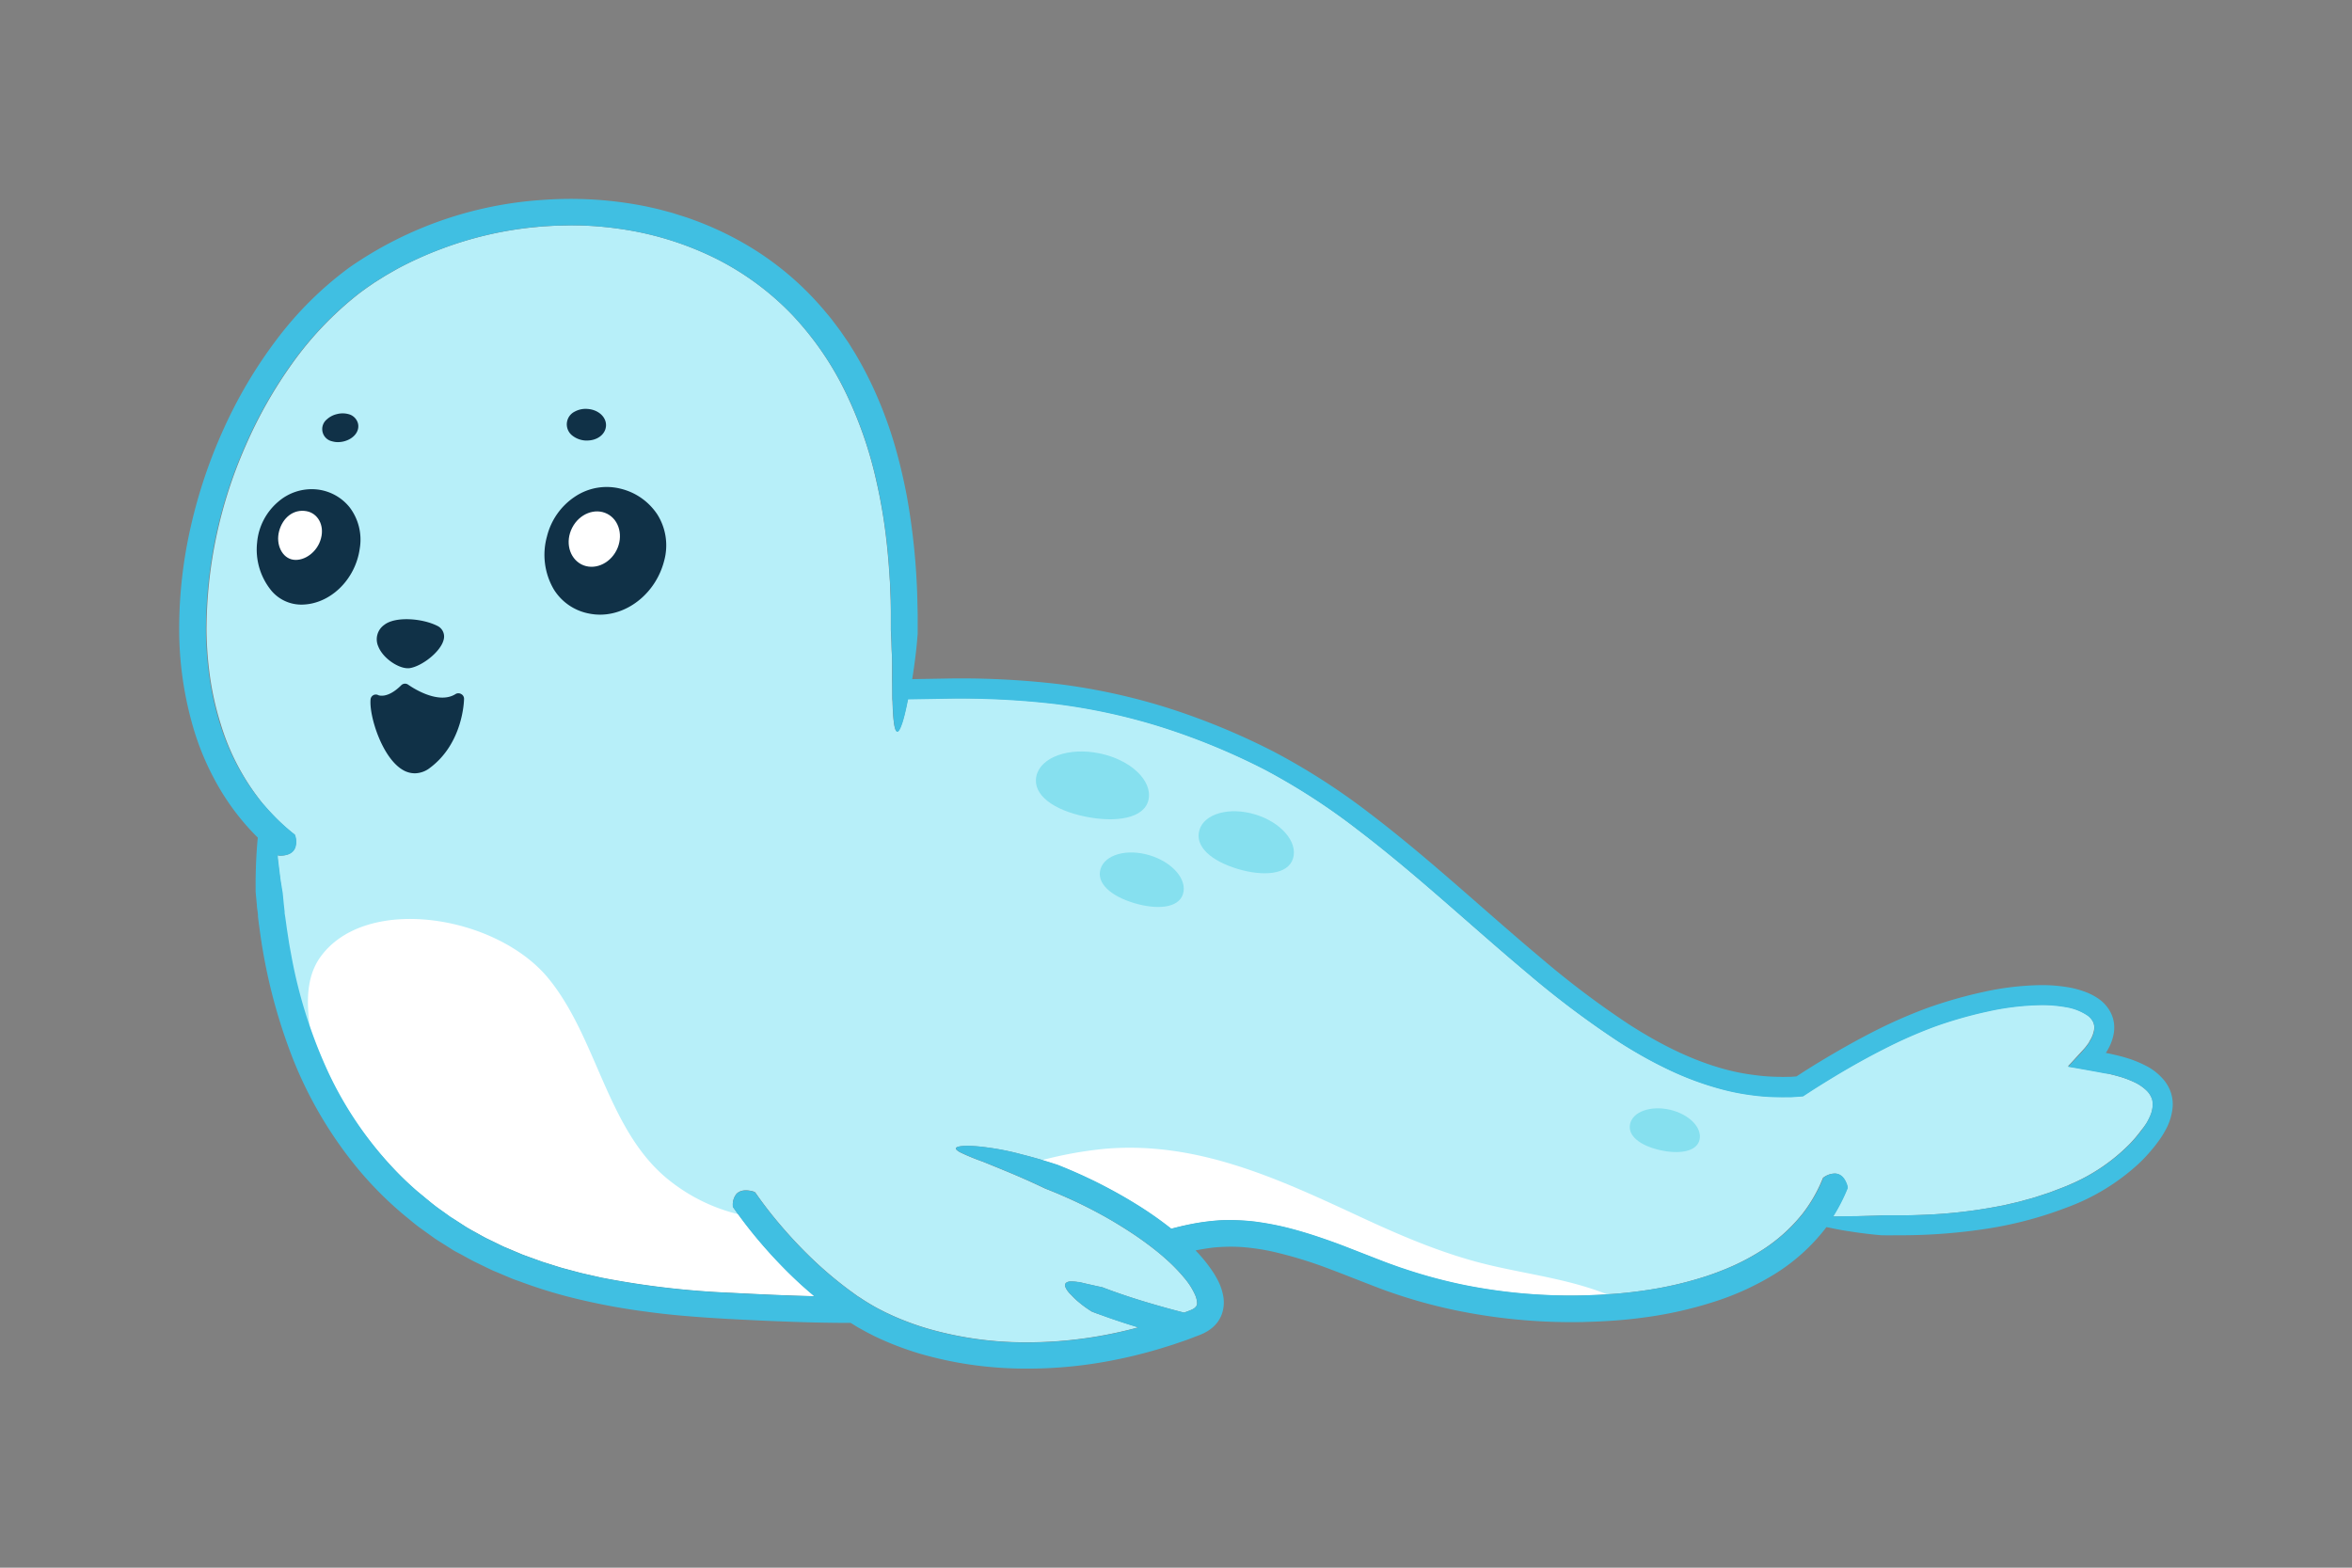 <svg xmlns="http://www.w3.org/2000/svg" viewBox="0 0 600 400"><rect x="0" y="0" width="600" height="400" fill="#808080" stroke="none"/><defs><style>.cls-1{fill:#b7eff9;}.cls-2{fill:#103147;}.cls-3{fill:#86e0ef;}.cls-4{fill:#fff;}.cls-5{fill:#40bfe2;}</style></defs><g id="圖層_2" data-name="圖層 2"><path class="cls-1" d="M547.59,286.54a16.23,16.23,0,0,0,.94-1.86,7.24,7.24,0,0,0,.62-3.49c0-.13,0-.26-.06-.38l-.09-.36c0-.12-.09-.24-.13-.35s-.12-.25-.17-.37a5.63,5.63,0,0,0-1-1.38,11.38,11.38,0,0,0-3.26-2.24,26,26,0,0,0-4.17-1.53c-.73-.2-1.48-.39-2.24-.57l-1.15-.25-1.72-.33-4.83-.87-2.42-.42c-.68,0,0-.42.22-.71l.92-1c.9-1,1.86-2,2.67-2.92a9.15,9.15,0,0,0,.58-.72l.54-.73.12-.19,0-.08.09-.15.19-.32a7.51,7.51,0,0,0,.94-2.47,3.54,3.54,0,0,0-.21-2.07,4.53,4.53,0,0,0-1.45-1.73,13.69,13.69,0,0,0-5.51-2.16,34.07,34.07,0,0,0-6.6-.53,67.56,67.56,0,0,0-13.63,1.68c-2.26.49-4.52,1.06-6.76,1.71s-4.47,1.36-6.62,2.14a118.48,118.48,0,0,0-12.78,5.64c-4.18,2.12-8.29,4.43-12.33,6.84-2,1.21-4,2.44-6,3.72l-1.69,1.1-.38.25-.18.12a.26.26,0,0,1-.2.08l-.88.07-1.1.07-.93.07-.94,0c-.62,0-1.25.05-1.87,0a54.65,54.65,0,0,1-7.45-.52,58.48,58.48,0,0,1-7.3-1.43,78.14,78.14,0,0,1-13.83-5.1c-2.21-1.06-4.37-2.19-6.5-3.38s-4.19-2.46-6.23-3.76a234.78,234.78,0,0,1-23.07-17.35c-14.67-12.29-28.51-25.37-43.53-36.78a165.33,165.33,0,0,0-23.59-15.25,171.68,171.68,0,0,0-26-10.75,153.45,153.45,0,0,0-27.4-6,209.62,209.62,0,0,0-28.17-1.36l-9.43.16c-.08.34-.15.69-.22,1-.31,1.53-.6,2.78-.88,3.79a18.54,18.54,0,0,1-.77,2.33c-.46,1.11-.84,1.37-1.14,1-.59-.71-.84-3.87-.94-7.67,0,.08,0-.08-.05-.42,0-.84,0-2.79-.05-5.1,0-1,0-2.14,0-3.25s0-2.31-.08-3.4-.06-2.11-.11-3l-.13-2.92V157.6c0-.53,0-1.07,0-1.6l-.05-2.87-.12-3.08c0-1-.11-2.05-.17-3.07-.25-4.1-.64-8.19-1.18-12.24s-1.28-8.08-2.19-12.05a103.05,103.05,0,0,0-8-22.9A78.7,78.7,0,0,0,201.9,80.13,71.37,71.37,0,0,0,182.68,66a80.33,80.33,0,0,0-22.83-7.34,89.55,89.55,0,0,0-12-1.14c-1,0-2-.06-3,0l-3,.06-3,.17c-1,.06-2,.19-3,.27a93,93,0,0,0-23.49,5.58,90.67,90.67,0,0,0-11,5l-2.62,1.5c-.87.52-1.71,1.06-2.56,1.59l-.64.4-.62.43-1.23.84c-.8.59-1.62,1.16-2.4,1.78a86.34,86.34,0,0,0-16.6,17.42,114.19,114.19,0,0,0-12,21.13,116.64,116.64,0,0,0-10,47.35,91.17,91.17,0,0,0,.94,12,75.65,75.65,0,0,0,2.68,11.69A59.61,59.61,0,0,0,67,205l.42.51c.76.89,1.55,1.75,2.36,2.59A51.49,51.49,0,0,0,75,212.85a.5.5,0,0,1,.23.38,4.65,4.65,0,0,1,0,3.09c-.42,1.05-1.46,2-3.85,2a2.18,2.18,0,0,1-.61-.12h0c0,.16,0,.32,0,.48.11,1.15.25,2.3.39,3.37s.25,2.09.38,2.95l.29,2.09.13.8.31,3.18.18,1.59,0,.39.13,1.14.27,1.94c.17,1.3.37,2.58.58,3.87s.45,2.57.68,3.85a123.87,123.87,0,0,0,9.34,29.61A93.81,93.81,0,0,0,101,298.8c.89.92,1.83,1.8,2.73,2.71s1.9,1.73,2.86,2.58c2,1.6,3.92,3.31,6,4.75l1.56,1.12.78.56.82.51,3.25,2.06c1.1.66,2.24,1.26,3.36,1.89.57.31,1.12.63,1.69.92l1.74.84,1.74.85.87.42c.29.14.59.25.89.38l3.56,1.5c.59.27,1.21.46,1.81.69l1.83.66,1.82.66,1.85.58,1.86.59c.62.19,1.23.39,1.86.55l3.76,1c.63.18,1.27.31,1.9.46l1.91.43,1.9.43,1.92.37a219.54,219.54,0,0,0,31.27,3.52c7.08.37,14.14.7,21.19.87q-2.56-2.15-5-4.44a123.09,123.09,0,0,1-8.54-9,112.33,112.33,0,0,1-7.12-9.18.6.6,0,0,1-.12-.47,4.29,4.29,0,0,1,.93-3c.79-.81,2.11-1.21,4.27-.62a1.94,1.94,0,0,1,.52.26,103.48,103.48,0,0,0,6.68,8.62,115.48,115.48,0,0,0,8.2,8.65,99.88,99.88,0,0,0,9.08,7.63l2.33,1.69.06,0c.8.53,1.59,1.07,2.42,1.56s1.66,1,2.5,1.44l1.29.66c.43.22.86.44,1.31.64,1.59.76,3.23,1.45,4.89,2.08,2,.76,4,1.43,6.06,2a90.11,90.11,0,0,0,23.37,3.27,108,108,0,0,0,23.63-2.39q3-.63,5.91-1.43l-1-.31c-2.75-.85-5.48-1.77-7.52-2.5L279.4,335l-.93-.37s-.82-.51-1.88-1.28c-.53-.4-1.12-.87-1.7-1.35a20.3,20.3,0,0,1-1.62-1.58,7.23,7.23,0,0,1-1-1.14,3.92,3.92,0,0,1-.49-.9.89.89,0,0,1,.19-1.08,2.07,2.07,0,0,1,1.25-.34,10.43,10.43,0,0,1,1.82.16c-.05-.06.31,0,.87.14l1,.24,1.16.26,1.15.26,1,.22,1,.21s.31.13.86.33,1.34.51,2.3.84c1.91.69,4.49,1.55,7.12,2.35s5.28,1.55,7.3,2.1c1.61.43,2.8.74,3.26.85l1-.37.35-.13.31-.13c.14-.07.31-.12.44-.2a2.62,2.62,0,0,0,1-.8,1.49,1.49,0,0,0,.2-1,5.61,5.61,0,0,0-.46-1.83,18.15,18.15,0,0,0-2.74-4.34,44.2,44.2,0,0,0-4.93-5.05c-1.1-1-2.25-1.91-3.42-2.82-1-.75-1.95-1.47-2.95-2.17-2.22-1.57-4.52-3-6.88-4.43a117.83,117.83,0,0,0-10.58-5.51l-.68-.31-.53-.23-.37-.17-.74-.32-1.48-.64c-1-.41-2-.82-3-1.21,0,0-2.28-1.1-5.41-2.49s-7.14-3-10.5-4.37a57.76,57.76,0,0,1-5.79-2.39c-1-.57-1.29-1-.91-1.23.75-.52,4-.52,7.83,0a65.48,65.48,0,0,1,8.83,1.78c4.63,1.14,9.26,2.7,9.26,2.7,1,.42,2.07.84,3.09,1.28.51.21,1,.44,1.53.66l.38.17.47.21.71.32c.94.43,1.87.88,2.8,1.32,3.71,1.82,7.35,3.8,10.88,6a93,93,0,0,1,9,6.29c1.38-.38,2.77-.72,4.17-1a57.47,57.47,0,0,1,8.45-1.16,56.52,56.52,0,0,1,8.55.32,74.92,74.92,0,0,1,8.27,1.54c2.7.68,5.33,1.47,7.93,2.33s5.14,1.81,7.66,2.77l7.47,2.91c1.23.47,2.47,1,3.68,1.39l1.82.67c.62.22,1.23.41,1.85.62a129.55,129.55,0,0,0,15,4,138.05,138.05,0,0,0,31,2.6c1.3-.05,2.6-.08,3.9-.17s2.6-.14,3.89-.25c2.58-.22,5.16-.52,7.71-.91a93.45,93.45,0,0,0,15-3.51,71.6,71.6,0,0,0,7.11-2.75,56.42,56.42,0,0,0,6.65-3.56,42.47,42.47,0,0,0,11-9.75,37.31,37.31,0,0,0,5.09-8.91c.05-.14.07-.2.29-.32a4.77,4.77,0,0,1,2.93-.93c1.13.1,2.32.79,3,3.1a2.4,2.4,0,0,1,.06.64,45.46,45.46,0,0,1-3.69,7.22c1.11,0,3.51,0,6-.08l4.8-.13,2.19-.09,1.5,0h4.09c1.6,0,3.21-.07,4.81-.14a126,126,0,0,0,19-2.2l1.17-.22,1.16-.27,2.32-.54c.77-.18,1.53-.41,2.3-.62s1.53-.4,2.28-.64l2.26-.74,1.13-.37c.38-.12.74-.27,1.11-.41,1.47-.57,3-1.1,4.39-1.74a47.44,47.44,0,0,0,15.24-10.36,34.8,34.8,0,0,0,2.94-3.49A19.16,19.16,0,0,0,547.59,286.54Z"/><path class="cls-2" d="M167.71,131.3a15.61,15.61,0,0,0-9.41-6.61,14.53,14.53,0,0,0-11.67,2.06,17.08,17.08,0,0,0-7.09,10.1,17.46,17.46,0,0,0,1.74,13.54,13.51,13.51,0,0,0,9,6.16,14,14,0,0,0,2.8.28c7.29,0,14.29-5.67,16.35-13.75A14.81,14.81,0,0,0,167.71,131.3Z"/><path class="cls-2" d="M80.6,124.86A13,13,0,0,0,71,128a15.39,15.39,0,0,0-5.41,10.42,16.55,16.55,0,0,0,3.75,12.42,10,10,0,0,0,7.5,3.43h0c7.26,0,13.81-6.27,14.93-14.29a13.63,13.63,0,0,0-2.56-10.51A12.36,12.36,0,0,0,80.6,124.86Z"/><path class="cls-2" d="M104,170.5l.33,0c3.18-.36,8.32-4.31,8.9-7.51a3,3,0,0,0-1.69-3.31c-3.8-1.92-10.67-2.46-13.49-.26h0a4.49,4.49,0,0,0-1.55,5.52C97.71,168,101.6,170.5,104,170.5Z"/><path class="cls-2" d="M117.63,177.08a1.38,1.38,0,0,0-1.4,0c-4.71,3-12-2.32-12.09-2.37a1.37,1.37,0,0,0-1.78.13c-3.53,3.52-5.78,2.56-5.84,2.54a1.32,1.32,0,0,0-1.29,0,1.36,1.36,0,0,0-.7,1.12c-.37,4.26,3,15,8.32,18a6,6,0,0,0,3,.81,6.38,6.38,0,0,0,3.83-1.39c8.48-6.32,8.7-17.19,8.7-17.65A1.36,1.36,0,0,0,117.63,177.08Z"/><path class="cls-2" d="M146.2,111.29a6,6,0,0,0,3.13,1.11h.43c2.61,0,4.69-1.57,4.83-3.71h0c.15-2.25-1.93-4.17-4.73-4.35a5.84,5.84,0,0,0-3.24.68,3.62,3.62,0,0,0-.42,6.26Z"/><path class="cls-2" d="M84.76,112.61a5.09,5.09,0,0,0,1.43.2,6.37,6.37,0,0,0,1.48-.18c2.57-.63,4.14-2.6,3.65-4.59a3.33,3.33,0,0,0-2.45-2.38,5.73,5.73,0,0,0-2.91,0A5.67,5.67,0,0,0,83.39,107a3.19,3.19,0,0,0,1.37,5.61Z"/><path class="cls-3" d="M293,204c1-4.85-4.57-10.13-12.48-11.77s-15.13,1-16.14,5.82,4.45,8.63,12.35,10.28S292,208.86,293,204Z"/><path class="cls-3" d="M320.2,207.81c-6.59-2-13-.22-14.23,4s3.08,7.87,9.67,9.87,12.95,1.53,14.22-2.65S326.8,209.8,320.2,207.81Z"/><path class="cls-3" d="M293.29,218.23c-5.81-1.76-11.42-.19-12.54,3.49s2.71,6.94,8.52,8.69,11.41,1.36,12.52-2.33S299.1,220,293.29,218.23Z"/><path class="cls-3" d="M426,283.15c-4.89-1.12-9.43.48-10.15,3.58s2.62,5.57,7.51,6.7,9.49.49,10.2-2.62S430.87,284.28,426,283.15Z"/><path class="cls-4" d="M194.21,317.26c-2.05-2.4-4-4.87-5.88-7.45a45.47,45.47,0,0,1-17.48-8.55c-15.95-12.55-18.33-36.21-30.94-51.61-13.23-16.16-46.57-21.57-58.16-5.49-3.71,5.14-3.55,11.81-2.68,18a115.14,115.14,0,0,0,4.54,11.29A93.81,93.81,0,0,0,101,298.8c.89.92,1.83,1.8,2.73,2.71s1.9,1.73,2.86,2.58c2,1.6,3.92,3.31,6,4.75l1.56,1.12.78.56.82.51,3.25,2.06c1.1.66,2.24,1.26,3.36,1.89.57.31,1.12.63,1.69.92l1.74.84,1.74.85.87.42c.29.14.59.25.89.38l3.56,1.5c.59.27,1.21.46,1.81.69l1.83.66,1.82.66,1.85.58,1.86.59c.62.19,1.23.39,1.86.55l3.76,1c.63.18,1.27.31,1.9.46l1.91.43,1.9.43,1.92.37a219.7,219.7,0,0,0,31.27,3.52c7.08.37,14.14.7,21.19.87q-2.56-2.15-5-4.44A123.09,123.09,0,0,1,194.21,317.26Z"/><path class="cls-4" d="M380,322.8c-11.37-2.68-22.12-7.27-32.68-12.17-21-9.75-41.85-19.61-65.68-17.49A100.72,100.72,0,0,0,265.88,296c2.35.7,4,1.27,4,1.27,1,.42,2.07.84,3.09,1.28.51.21,1,.44,1.53.66l.38.17.47.21.71.32c.94.43,1.87.88,2.8,1.32,3.71,1.82,7.35,3.8,10.88,6a93,93,0,0,1,9,6.29c1.38-.38,2.77-.72,4.17-1a57.47,57.47,0,0,1,8.45-1.16,56.52,56.52,0,0,1,8.55.32,74.92,74.92,0,0,1,8.27,1.54c2.7.68,5.33,1.47,7.93,2.33s5.14,1.81,7.66,2.77l7.47,2.91c1.23.47,2.47,1,3.68,1.39l1.82.67c.62.22,1.23.41,1.85.62a129.55,129.55,0,0,0,15,4,138.05,138.05,0,0,0,31,2.6c1.3-.05,2.6-.08,3.9-.17l1.48-.08C400.47,326.44,390,325.17,380,322.8Z"/><path class="cls-4" d="M148.31,144c3.12,1.59,7.13,0,8.95-3.56s.76-7.75-2.36-9.34-7.12,0-8.94,3.56S145.19,142.36,148.31,144Z"/><path class="cls-4" d="M81.88,137.38c.93-3.42-.84-6.43-3.68-6.95-3.34-.61-6.09,1.67-7,5.1s.79,6.9,3.65,7.29S81,140.8,81.88,137.38Z"/><path class="cls-5" d="M553.85,278.93c-.1-.29-.2-.57-.31-.84s-.24-.52-.37-.78-.28-.49-.43-.73-.31-.47-.48-.7a14.41,14.41,0,0,0-4.8-3.93,28.9,28.9,0,0,0-5.25-2.1q-1.32-.39-2.64-.69l-1.31-.3-1-.2h-.06l.21-.33.27-.46a12.64,12.64,0,0,0,1.54-4.17,9.07,9.07,0,0,0,.08-2.45,8.53,8.53,0,0,0-.66-2.47,9.53,9.53,0,0,0-3-3.73,15.1,15.1,0,0,0-3.77-2,24.06,24.06,0,0,0-3.85-1.07,39.53,39.53,0,0,0-7.61-.62,72.23,72.23,0,0,0-14.67,1.79c-2.38.52-4.75,1.12-7.08,1.79s-4.64,1.41-7,2.25A125.47,125.47,0,0,0,478.37,263c-4.31,2.18-8.51,4.54-12.64,7-2.06,1.23-4.11,2.49-6.14,3.8l-1.3.85h0l-.69.05-.85.06-.84,0c-.57,0-1.14.05-1.7,0a49.78,49.78,0,0,1-6.79-.48A53.75,53.75,0,0,1,440.7,273c-8.86-2.29-17.23-6.55-25.08-11.59a228,228,0,0,1-22.55-17c-14.52-12.16-28.41-25.29-43.73-36.94A170.63,170.63,0,0,0,325,191.82a177.67,177.67,0,0,0-26.76-11.09A158.56,158.56,0,0,0,270,174.54a212.87,212.87,0,0,0-28.84-1.4l-8.45.14c.3-1.87.56-3.72.77-5.38s.38-3.29.47-4.39.15-1.75.15-1.75c0-1.12,0-2.24,0-3.36v-1.68l-.09-4.07a173.72,173.72,0,0,0-2.64-25.88c-.81-4.29-1.8-8.54-3-12.75a104.57,104.57,0,0,0-4.42-12.4,94.74,94.74,0,0,0-6-11.77c-.59-.93-1.15-1.89-1.77-2.8l-1.89-2.74-2-2.66c-.68-.88-1.41-1.71-2.12-2.57a76.84,76.84,0,0,0-20.4-17,83.43,83.43,0,0,0-12-5.66c-1-.37-2.08-.78-3.14-1.11l-3.16-1-3.21-.86c-1.07-.27-2.15-.49-3.23-.74A97,97,0,0,0,138.57,51,97.43,97.43,0,0,0,89.21,68.19,89.8,89.8,0,0,0,70.44,86.81a118.67,118.67,0,0,0-13.36,22.57,129.29,129.29,0,0,0-8.37,24.8,117.07,117.07,0,0,0-3,26.08,89.36,89.36,0,0,0,3.82,26.16,68.63,68.63,0,0,0,5.14,12.36,61.61,61.61,0,0,0,7.57,11.14c1.11,1.31,2.29,2.58,3.52,3.79-.25,2.63-.41,5.34-.48,7.68-.06,1.77-.08,3.32-.07,4.42s0,1.76,0,1.76l.32,3.36c0,.56.12,1.12.19,1.68l.09.84,0,.42.18,1.48.28,2.05a141.18,141.18,0,0,0,8.24,32.21,104.43,104.43,0,0,0,17,28.86,93,93,0,0,0,11.94,11.87c1.1.88,2.16,1.8,3.28,2.65l3.42,2.46.86.62.89.57,1.78,1.12,1.78,1.13c.59.38,1.22.69,1.83,1,1.23.67,2.45,1.37,3.69,2l3.78,1.84.95.45,1,.41,1.93.82,1.93.81c.65.27,1.31.49,2,.73a123.82,123.82,0,0,0,16,4.79,162.76,162.76,0,0,0,16.32,2.94c5.46.76,10.94,1.22,16.41,1.58l4.1.25,4.07.21c2.71.13,5.43.27,8.15.37,5.44.23,10.9.4,16.37.44h3l.53.32,1.36.84,1.4.77.7.39.7.36,1.42.73a78.45,78.45,0,0,0,11.79,4.52,96.33,96.33,0,0,0,24.68,3.72,112.72,112.72,0,0,0,24.74-2.18,123.91,123.91,0,0,0,12-3l3-.94,2.92-1c1-.33,1.94-.72,2.9-1.09l.73-.27.36-.14.47-.21.47-.21.47-.26a7.42,7.42,0,0,0,.95-.59,10.14,10.14,0,0,0,.92-.73,10.48,10.48,0,0,0,.86-.9,8.32,8.32,0,0,0,1.3-2.26,9,9,0,0,0,.38-4.75,14.37,14.37,0,0,0-1.25-3.75,23.64,23.64,0,0,0-1.8-3,38.48,38.48,0,0,0-4-4.85c1.44-.29,2.88-.52,4.32-.71a45.91,45.91,0,0,1,7.51-.15,58,58,0,0,1,7.57,1.1,108.81,108.81,0,0,1,15.06,4.6c2.5.93,5,1.93,7.53,2.91l3.82,1.48c1.28.49,2.6,1,3.91,1.44a131.92,131.92,0,0,0,16.06,4.49,146.09,146.09,0,0,0,33.09,3.11c1.39-.05,2.77-.08,4.16-.15s2.76-.14,4.15-.25q4.17-.31,8.31-.91a102.23,102.23,0,0,0,16.39-3.73,69.84,69.84,0,0,0,15.53-7,49.2,49.2,0,0,0,13-11.49l.52-.69.82.16c1.35.29,2.84.58,4.33.81s3,.46,4.29.62c2.63.34,4.59.49,4.59.49,1.08,0,2.15.06,3.24,0h2.68a144.09,144.09,0,0,0,20.91-1.66,98.46,98.46,0,0,0,20.42-5.41A54.94,54.94,0,0,0,545.49,297a39.24,39.24,0,0,0,3.73-4c.6-.7,1.13-1.45,1.68-2.19a22.52,22.52,0,0,0,1.52-2.46,14.65,14.65,0,0,0,1.83-5.92A9.77,9.77,0,0,0,553.85,278.93Zm-5.32,5.75a16.23,16.23,0,0,1-.94,1.86,19.16,19.16,0,0,1-1.22,1.81,34.8,34.8,0,0,1-2.94,3.49,47.44,47.44,0,0,1-15.24,10.36c-1.42.64-2.92,1.17-4.39,1.74-.37.14-.73.29-1.11.41l-1.13.37-2.26.74c-.75.24-1.52.43-2.28.64s-1.53.44-2.3.62l-2.32.54-1.16.27-1.17.22a126,126,0,0,1-19,2.2c-1.6.07-3.21.1-4.81.14h-4.09l-1.5,0-2.19.09-4.8.13c-2.44,0-4.84.05-6,.08a45.46,45.46,0,0,0,3.69-7.22,2.4,2.4,0,0,0-.06-.64c-.72-2.31-1.91-3-3-3.1a4.77,4.77,0,0,0-2.93.93c-.22.12-.24.18-.29.32a37.31,37.31,0,0,1-5.09,8.91,42.47,42.47,0,0,1-11,9.75,56.42,56.42,0,0,1-6.65,3.56,71.6,71.6,0,0,1-7.11,2.75,93.45,93.45,0,0,1-15,3.51c-2.55.39-5.13.69-7.71.91-1.29.11-2.59.18-3.89.25s-2.6.12-3.9.17a138.05,138.05,0,0,1-31-2.6,129.55,129.55,0,0,1-15-4c-.62-.21-1.23-.4-1.85-.62L355,322.6c-1.21-.43-2.45-.92-3.68-1.39l-7.47-2.91c-2.52-1-5.07-1.9-7.66-2.77s-5.23-1.65-7.93-2.33a74.92,74.92,0,0,0-8.27-1.54,56.52,56.52,0,0,0-8.55-.32,57.47,57.47,0,0,0-8.45,1.16c-1.4.31-2.79.65-4.17,1a93,93,0,0,0-9-6.29c-3.53-2.19-7.17-4.17-10.88-6-.93-.44-1.86-.89-2.8-1.32l-.71-.32-.47-.21-.38-.17c-.51-.22-1-.45-1.53-.66-1-.44-2.06-.86-3.09-1.28,0,0-4.63-1.56-9.26-2.7a65.48,65.48,0,0,0-8.83-1.78c-3.85-.55-7.08-.55-7.83,0-.38.26-.14.66.91,1.23a57.76,57.76,0,0,0,5.79,2.39c3.36,1.34,7.37,3,10.5,4.37s5.41,2.49,5.41,2.49c1,.39,2,.8,3,1.21l1.48.64.74.32.37.17.53.23.68.31A117.83,117.83,0,0,1,284,311.65c2.36,1.39,4.66,2.86,6.88,4.43,1,.7,2,1.42,2.95,2.17,1.17.91,2.32,1.85,3.42,2.82a44.2,44.2,0,0,1,4.93,5.05,18.15,18.15,0,0,1,2.74,4.34,5.61,5.61,0,0,1,.46,1.83,1.49,1.49,0,0,1-.2,1,2.62,2.62,0,0,1-1,.8c-.13.08-.3.13-.44.2l-.31.13-.35.13-1,.37c-.46-.11-1.65-.42-3.26-.85-2-.55-4.68-1.3-7.3-2.1s-5.21-1.66-7.12-2.35c-1-.33-1.74-.64-2.3-.84s-.86-.33-.86-.33l-1-.21-1-.22-1.15-.26-1.16-.26-1-.24c-.56-.14-.92-.2-.87-.14a10.43,10.43,0,0,0-1.82-.16,2.07,2.07,0,0,0-1.25.34.89.89,0,0,0-.19,1.08,3.92,3.92,0,0,0,.49.9,7.23,7.23,0,0,0,1,1.14,20.3,20.3,0,0,0,1.62,1.58c.58.48,1.17,1,1.7,1.35,1.06.77,1.88,1.28,1.88,1.28l.93.37,2.46.91c2,.73,4.77,1.65,7.52,2.5l1,.31q-2.94.79-5.91,1.43a108,108,0,0,1-23.63,2.39,90.11,90.11,0,0,1-23.37-3.27c-2-.57-4.08-1.24-6.06-2-1.66-.63-3.3-1.32-4.89-2.08-.45-.2-.88-.42-1.31-.64l-1.29-.66c-.84-.48-1.69-.93-2.5-1.44s-1.62-1-2.42-1.56l-.06,0-2.33-1.69a99.88,99.88,0,0,1-9.08-7.63,115.48,115.48,0,0,1-8.2-8.65,103.48,103.48,0,0,1-6.68-8.62,1.94,1.94,0,0,0-.52-.26c-2.16-.59-3.48-.19-4.27.62a4.29,4.29,0,0,0-.93,3,.6.6,0,0,0,.12.47,112.33,112.33,0,0,0,7.12,9.18,123.09,123.09,0,0,0,8.54,9q2.42,2.3,5,4.44c-7-.17-14.11-.5-21.19-.87a219.54,219.54,0,0,1-31.27-3.52l-1.92-.37-1.9-.43-1.91-.43c-.63-.15-1.27-.28-1.9-.46l-3.76-1c-.63-.16-1.24-.36-1.86-.55l-1.86-.59-1.85-.58-1.82-.66-1.83-.66c-.6-.23-1.22-.42-1.81-.69l-3.56-1.5c-.3-.13-.6-.24-.89-.38l-.87-.42-1.74-.85-1.74-.84c-.57-.29-1.12-.61-1.69-.92-1.12-.63-2.26-1.23-3.36-1.89L115.75,311l-.82-.51-.78-.56-1.56-1.12c-2.13-1.44-4-3.15-6-4.75-1-.85-1.91-1.72-2.86-2.58s-1.84-1.79-2.73-2.71a93.81,93.81,0,0,1-17.34-25.36,123.87,123.87,0,0,1-9.34-29.61c-.23-1.28-.49-2.56-.68-3.85s-.41-2.57-.58-3.87l-.27-1.94L72.61,233l0-.39-.18-1.59-.31-3.18-.13-.8L71.65,225c-.13-.86-.25-1.87-.38-2.95s-.28-2.22-.39-3.37c0-.16,0-.32,0-.48h0a2.18,2.18,0,0,0,.61.12c2.39,0,3.43-.94,3.85-2a4.65,4.65,0,0,0,0-3.09.5.5,0,0,0-.23-.38,51.49,51.49,0,0,1-5.26-4.75c-.81-.84-1.6-1.7-2.36-2.59L67,205a59.61,59.61,0,0,1-10.85-20.21,75.65,75.65,0,0,1-2.68-11.69,91.17,91.17,0,0,1-.94-12,116.64,116.64,0,0,1,10-47.35,114.19,114.19,0,0,1,12-21.13,86.34,86.34,0,0,1,16.6-17.42c.78-.62,1.6-1.19,2.4-1.78l1.23-.84.62-.43.64-.4c.85-.53,1.69-1.07,2.56-1.59l2.62-1.5a90.67,90.67,0,0,1,11-5A93,93,0,0,1,135.74,58c1-.08,2-.21,3-.27l3-.17,3-.06c1,0,2,0,3,0a89.55,89.55,0,0,1,12,1.14A80.33,80.33,0,0,1,182.68,66,71.37,71.37,0,0,1,201.9,80.13a78.7,78.7,0,0,1,13.69,19.66,103.05,103.05,0,0,1,8,22.9c.91,4,1.63,8,2.19,12.05s.93,8.14,1.18,12.24c.06,1,.13,2.05.17,3.07l.12,3.08.05,2.87c0,.53,0,1.07,0,1.6v3.21l.13,2.92c0,.87.07,1.89.11,3s.06,2.25.08,3.4,0,2.22,0,3.25c0,2.31,0,4.26.05,5.1,0,.34,0,.5.05.42.1,3.8.35,7,.94,7.67.3.35.68.09,1.14-1a18.54,18.54,0,0,0,.77-2.33c.28-1,.57-2.26.88-3.79.07-.33.14-.68.22-1l9.43-.16a209.62,209.62,0,0,1,28.17,1.36,153.45,153.45,0,0,1,27.4,6,171.68,171.68,0,0,1,26,10.75,165.33,165.33,0,0,1,23.59,15.25c15,11.41,28.86,24.49,43.53,36.78a234.78,234.78,0,0,0,23.07,17.35c2,1.3,4.12,2.56,6.23,3.76s4.29,2.32,6.5,3.38a78.14,78.14,0,0,0,13.83,5.1,58.48,58.48,0,0,0,7.3,1.43,54.65,54.65,0,0,0,7.45.52c.62,0,1.25,0,1.87,0l.94,0,.93-.07,1.1-.07.88-.07a.26.26,0,0,0,.2-.08l.18-.12.38-.25,1.69-1.1c2-1.28,4-2.51,6-3.72,4-2.41,8.15-4.72,12.33-6.84a118.48,118.48,0,0,1,12.78-5.64c2.15-.78,4.39-1.5,6.62-2.14s4.5-1.22,6.76-1.71a67.56,67.56,0,0,1,13.63-1.68,34.07,34.07,0,0,1,6.6.53,13.69,13.69,0,0,1,5.51,2.16,4.53,4.53,0,0,1,1.45,1.73,3.54,3.54,0,0,1,.21,2.07,7.51,7.51,0,0,1-.94,2.47l-.19.32-.09.15,0,.08-.12.19-.54.73a9.15,9.15,0,0,1-.58.72c-.81,1-1.77,2-2.67,2.92l-.92,1c-.22.29-.9.75-.22.71l2.42.42,4.83.87,1.72.33L538,274c.76.18,1.51.37,2.24.57a26,26,0,0,1,4.17,1.53,11.38,11.38,0,0,1,3.26,2.24,5.63,5.63,0,0,1,1,1.38c0,.12.12.25.17.37s.08.23.13.35l.09.36c0,.12,0,.25.06.38A7.24,7.24,0,0,1,548.53,284.68Z"/></g></svg>